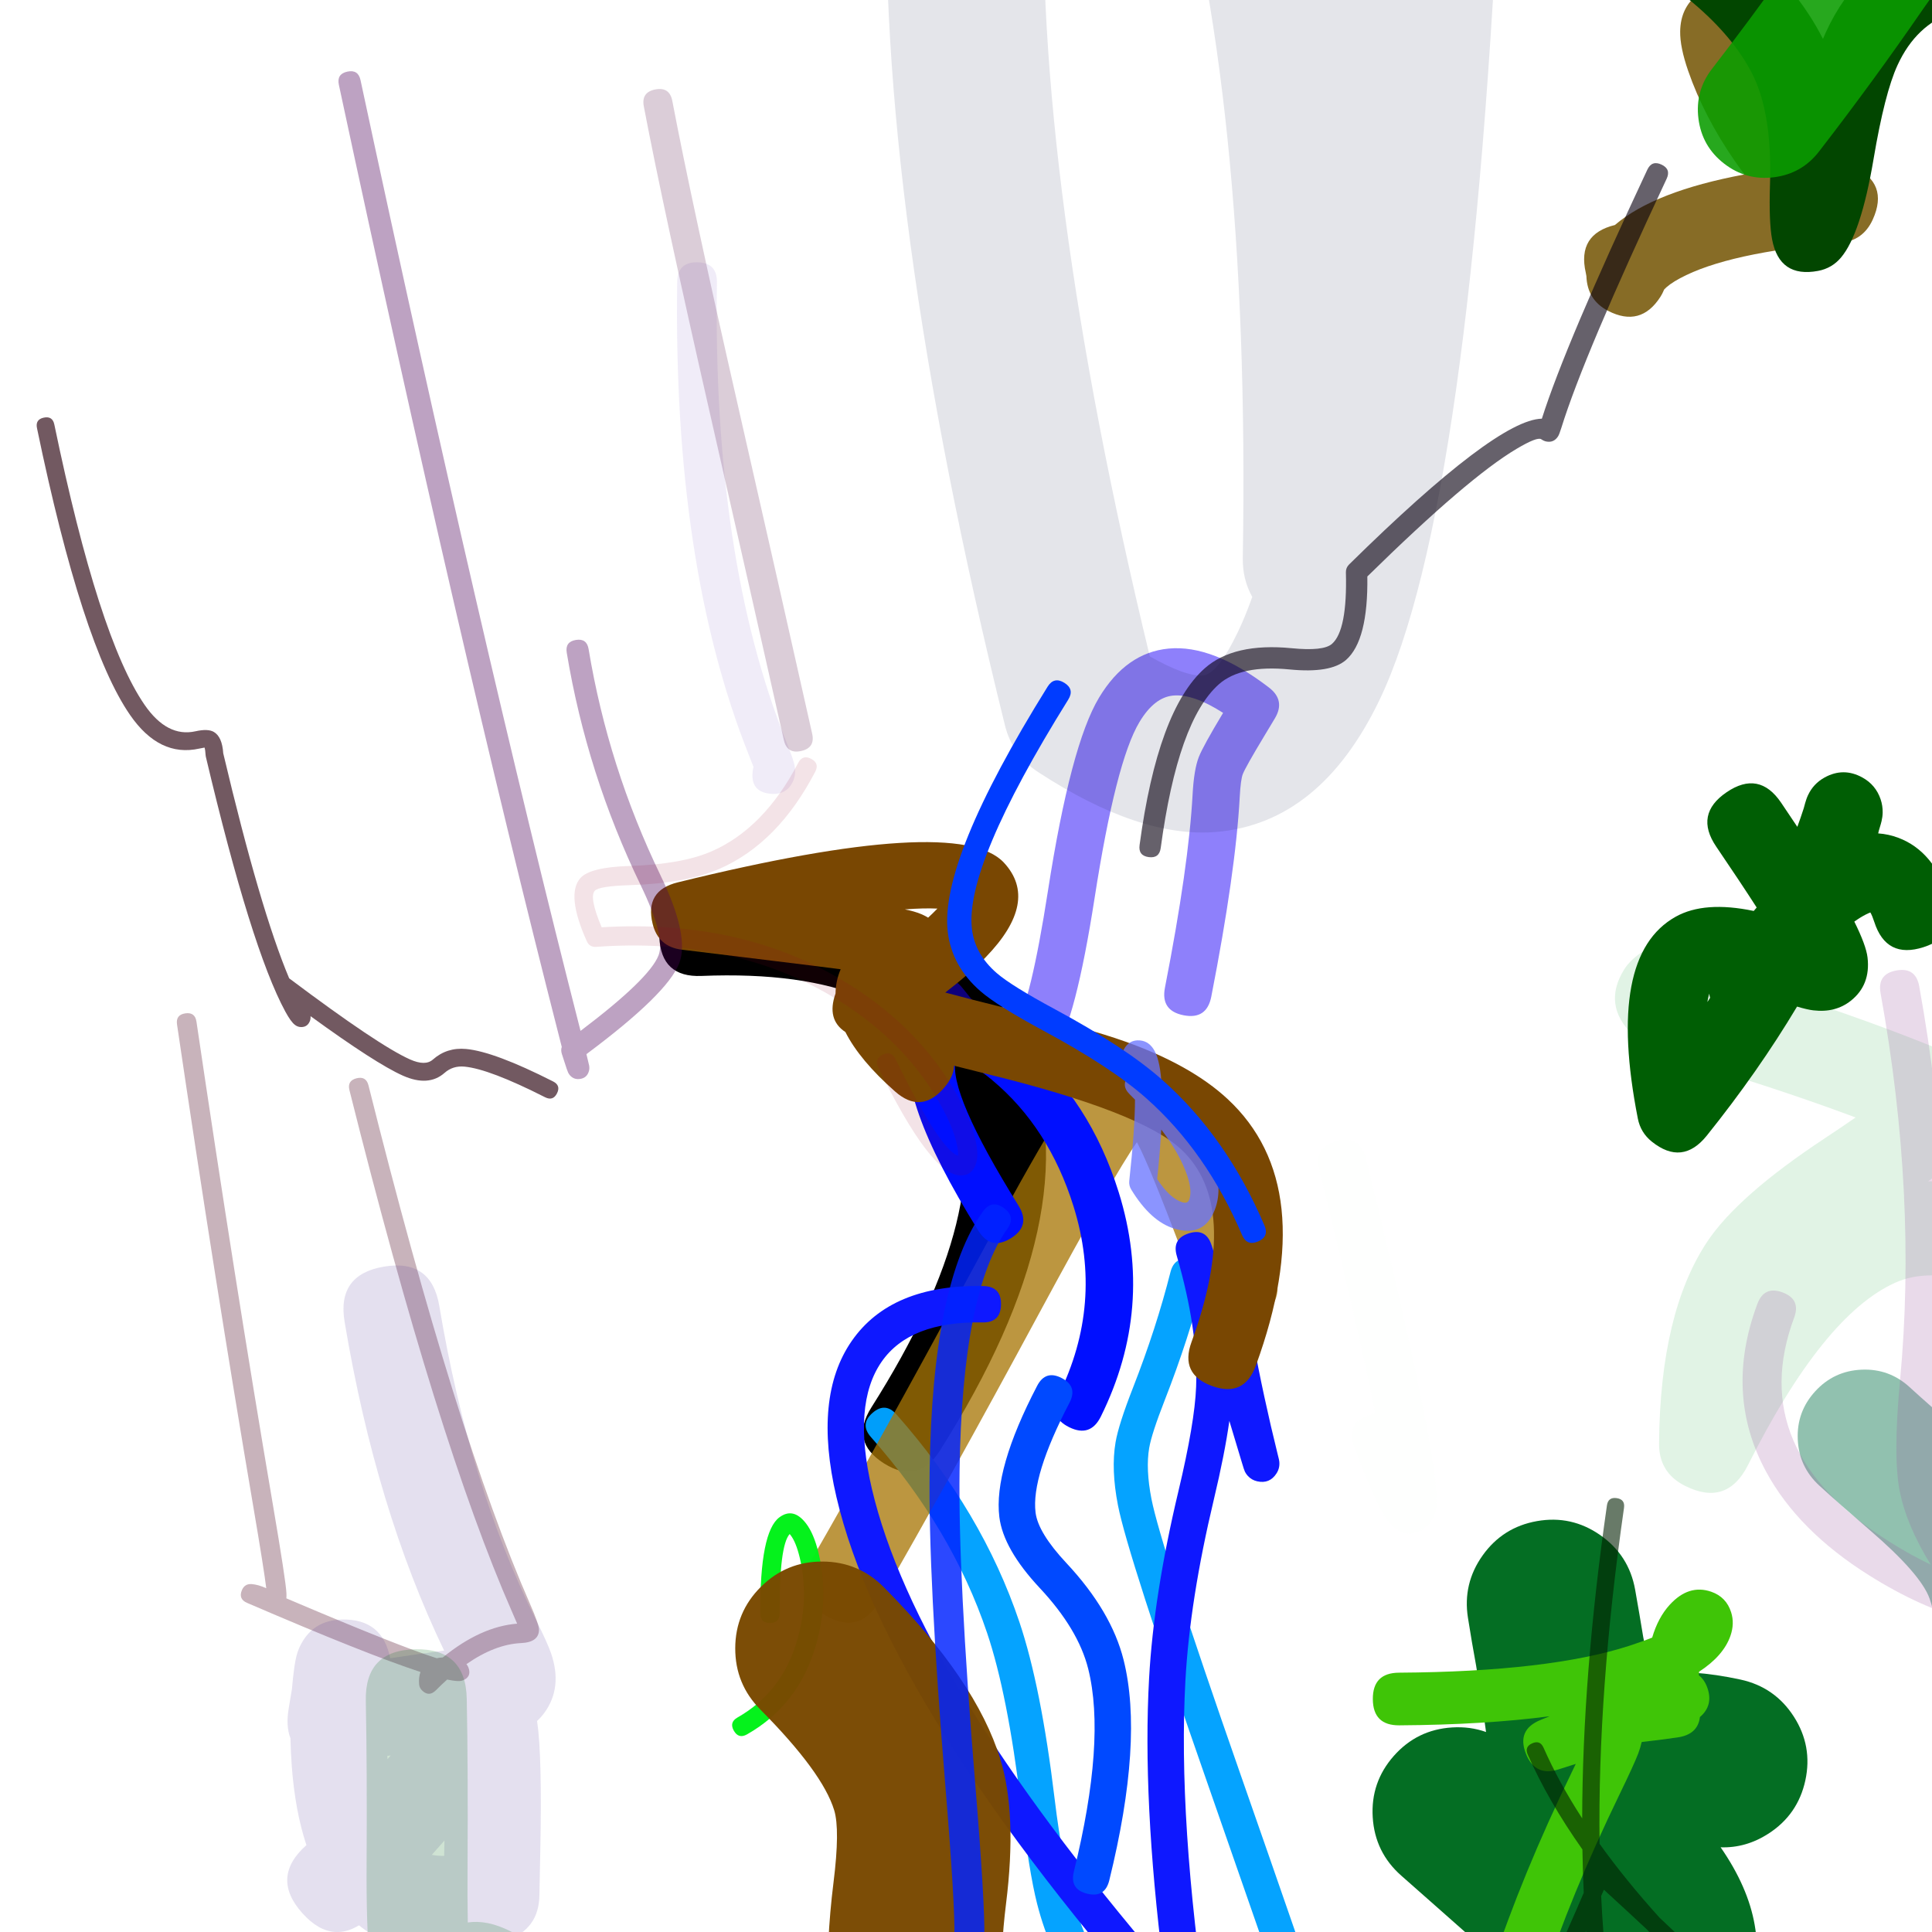 <svg xmlns="http://www.w3.org/2000/svg" width="384" height="384" viewBox="0 0 384 384">
  <defs/>
  <path fill="rgb(0%, 0%, 0%)" d="M138.762,177.899 Q190.49,175.792 204.047,209.109 Q216.944,240.806 186.778,288.361 Q182.469,295.154 175.675,290.845 Q172.278,288.69 171.657,285.914 Q171.036,283.138 173.191,279.741 Q198.915,239.19 189.143,215.173 Q179.848,192.33 139.417,193.976 Q131.378,194.304 131.051,186.265 Q130.724,178.226 138.762,177.899 Z"/>
  <path fill="rgb(44.706%, 32.549%, 0%)" opacity="0.848" d="M361.577,27.658 Q365.061,31.627 368.256,33.078 Q375.522,36.376 372.223,43.643 Q370.289,47.903 365.627,48.295 Q343.466,50.162 333.914,55.308 Q331.641,56.533 330.75,57.576 L330.86,57.257 Q330.773,57.504 330.688,57.711 Q330.404,58.404 330.001,59.027 Q326.08,65.096 319.654,61.802 Q315.481,59.664 315.309,54.878 Q315.303,54.72 315.192,54.239 Q314.297,50.35 315.794,47.959 Q317.252,45.63 320.979,44.72 Q328.789,38.016 346.731,34.67 Q345.785,33.423 344.851,32.074 Q338.676,23.152 335.542,14.103 Q333.894,9.345 333.947,6.225 Q334.026,1.554 337.377,-1.058 Q341.914,-4.596 347.232,-1.622 Q352.492,1.32 362.417,18.154 Q365.797,23.887 361.577,27.658 Z"/>
  <path fill="rgb(84.706%, 94.51%, 87.059%)" opacity="0.03" d="M271.493,230.263 Q282.951,276.805 285.093,292.777 Q285.681,297.159 285.498,299.244 Q285.249,302.066 283.416,303.529 Q279.799,306.417 276.375,302.899 Q273.976,300.434 269.131,287.47 Q267.462,283.004 271.928,281.334 Q272.679,281.054 273.351,280.946 Q269.924,263.785 262.233,232.542 Q261.093,227.912 265.724,226.772 Q270.354,225.632 271.493,230.263 Z"/>
  <path fill="rgb(18.039%, 3.529%, 8.627%)" opacity="0.674" d="M10.798,84.373 Q19.619,126.876 28.744,140.1 Q33.232,146.604 38.856,145.348 Q41.327,144.796 42.493,145.472 Q44.156,146.436 44.37,149.72 Q51.737,180.839 57.474,194.448 Q57.477,194.449 57.479,194.451 Q75.244,207.786 81.5,210.572 Q84.535,211.923 86.034,210.598 Q88.822,208.135 92.649,208.493 Q98.241,209.016 109.933,214.945 Q111.504,215.741 110.707,217.312 Q110.309,218.097 109.717,218.291 Q109.126,218.484 108.34,218.086 Q97.245,212.461 92.321,212 Q90.012,211.784 88.366,213.238 Q85.17,216.061 80.068,213.789 Q74.686,211.392 61.726,201.972 Q61.762,202.539 61.575,202.985 Q61.084,204.162 59.82,204.138 Q59.175,204.127 58.612,203.699 Q57.812,203.091 56.702,201.045 Q49.942,188.577 40.907,150.382 Q40.871,150.228 40.863,150.07 Q40.81,149.075 40.655,148.585 Q40.359,148.621 39.624,148.785 Q31.682,150.559 25.846,142.1 Q16.315,128.29 7.35,85.088 Q7.171,84.226 7.513,83.706 Q7.854,83.185 8.716,83.006 Q10.441,82.648 10.798,84.373 Z"/>
  <path fill="rgb(10.98%, 0%, 96.471%)" opacity="0.499" d="M191.354,196.439 Q197.039,203.68 200.253,204.73 Q201.008,204.976 201.851,203.726 Q204.826,199.311 208.289,177.053 Q212.801,148.05 218.438,138.67 Q223.824,129.708 232.276,128.909 Q241.027,128.081 252.216,136.651 Q255.538,139.195 253.388,142.785 Q252.598,144.105 251.271,146.307 Q247.559,152.465 247.014,153.87 Q246.593,154.957 246.407,158.404 Q245.601,173.312 240.753,198.088 Q240.302,200.39 238.926,201.316 Q237.55,202.242 235.248,201.792 Q230.643,200.891 231.544,196.287 Q236.267,172.152 237.038,157.897 Q237.305,152.958 238.266,150.478 Q239.09,148.353 243.099,141.689 Q237.15,137.872 233.16,138.25 Q229.425,138.603 226.48,143.503 Q221.789,151.309 217.56,178.495 Q213.776,202.821 209.632,208.97 Q204.829,216.095 197.339,213.649 Q191.418,211.714 183.974,202.233 Q181.077,198.543 184.767,195.646 Q188.457,192.749 191.354,196.439 Z"/>
  <path fill="rgb(0%, 63.137%, 100%)" opacity="0.979" d="M239.204,254.52 Q236.307,266.006 231.493,278.313 Q228.896,284.952 228.409,287.795 Q227.697,291.957 228.86,297.915 Q230.678,307.228 246.454,352.373 Q259.081,388.504 267.884,414.312 Q268.978,417.52 265.77,418.614 Q264.949,418.894 264.095,418.745 Q227.236,412.332 214.335,395.884 Q208.792,388.816 206.128,378.369 Q204.551,372.18 202.9,358.448 Q200.289,336.73 196.192,324.56 Q189.225,303.867 173.105,285.627 Q170.861,283.088 173.4,280.843 Q174.67,279.721 175.866,279.795 Q177.062,279.869 178.184,281.139 Q195.212,300.405 202.616,322.397 Q206.935,335.228 209.629,357.639 Q212.648,382.75 219.668,391.7 Q230.002,404.875 259.586,410.991 Q251.354,386.938 240.056,354.609 Q224.119,309.005 222.207,299.213 Q220.806,292.037 221.728,286.651 Q222.331,283.127 225.181,275.844 Q229.839,263.934 232.632,252.863 Q233.461,249.576 236.747,250.405 Q240.033,251.234 239.204,254.52 Z"/>
  <path fill="rgb(65.882%, 46.275%, 2.353%)" opacity="0.764" d="M238.397,257.911 Q237.113,254.569 234.831,248.54 Q228.445,231.674 226.14,227.346 Q226.052,227.182 225.968,227.028 Q221.427,233.452 206.497,261.105 Q188.336,294.74 174.823,318.179 Q172.85,321.6 170.154,322.325 Q167.457,323.049 164.036,321.077 Q157.193,317.132 161.138,310.29 Q174.541,287.041 192.597,253.6 Q204.822,230.959 209.082,224.157 Q216.909,211.659 223.557,209.851 Q233.305,207.199 240.081,219.92 Q242.861,225.137 249.604,242.947 Q251.872,248.939 253.142,252.246 Q255.975,259.619 248.602,262.451 Q241.229,265.283 238.397,257.911 Z"/>
  <path fill="rgb(8.235%, 10.588%, 27.843%)" opacity="0.114" d="M298.381,-31.684 Q292.571,100.948 274.148,139.2 Q262.396,163.602 241.741,165.355 Q226.527,166.647 206.353,153.468 Q201.21,150.108 199.736,144.145 Q173.896,39.635 176.381,-28.726 Q178.883,-97.537 209.768,-103.869 Q242.424,-110.565 261.704,-46.31 Q264.54,-36.86 266.893,-26.512 Q267.044,-29.745 267.189,-33.05 Q267.472,-39.51 272.24,-43.878 Q277.008,-48.246 283.468,-47.963 Q289.928,-47.68 294.296,-42.912 Q298.664,-38.144 298.381,-31.684 Z M247.016,110.874 Q248.55,18.486 231.8,-37.336 Q225.305,-58.98 217.66,-69.162 Q216.658,-70.496 215.789,-71.444 Q214.66,-69.462 213.546,-66.435 Q208.496,-52.704 207.583,-27.591 Q205.328,34.407 228.532,130.461 Q235.71,134.533 239.1,134.245 Q241.999,133.999 246.019,125.652 Q247.503,122.571 248.896,118.645 Q246.945,115.159 247.016,110.874 Z"/>
  <path fill="rgb(1.569%, 43.137%, 13.725%)" d="M328.036,332.571 Q336.18,331.707 345.938,333.828 Q352.758,335.31 356.533,341.181 Q360.307,347.052 358.825,353.872 Q357.342,360.692 351.471,364.466 Q347.006,367.337 341.991,367.167 Q347.441,375.033 348.758,382.59 Q349.388,386.21 349.367,391.185 Q354.347,395.917 355.99,397.847 Q361.718,404.575 361.762,411.523 Q361.802,417.619 358.053,422.384 Q354.68,426.672 349.414,428.277 Q345.263,429.542 340.578,428.781 Q336.117,428.057 324.573,423.273 Q312.444,418.247 314.353,405.257 Q314.392,404.989 314.429,404.732 Q303.507,394.863 285.273,378.767 Q280.84,374.854 278.503,372.79 Q273.272,368.171 272.839,361.205 Q272.406,354.239 277.026,349.007 Q281.646,343.775 288.612,343.343 Q292.218,343.119 295.36,344.249 Q294.568,338.277 293.389,331.062 Q292.546,326.489 291.767,321.554 Q290.693,314.752 294.69,309.145 Q298.687,303.538 305.467,302.335 Q312.339,301.116 318.06,305.113 Q323.782,309.11 325.001,315.983 Q325.867,320.863 326.601,325.352 Q327.299,329.128 328.036,332.571 Z"/>
  <path fill="rgb(0.784%, 27.451%, 0%)" d="M323.347,-26.425 Q352.563,-11.5 362.25,7.585 Q362.288,7.659 362.326,7.736 Q362.611,7.048 362.901,6.416 Q369.43,-7.794 383.219,-12.436 Q386.932,-13.686 389.415,-12.454 Q391.897,-11.222 393.147,-7.508 Q395.647,-0.08 388.219,2.42 Q380.847,4.902 377.144,12.96 Q374.595,18.509 372.387,31.601 Q369.874,46.501 365.909,51.194 Q364.111,53.323 361.372,53.839 Q357.521,54.564 355.233,53.001 Q352.945,51.438 352.22,47.587 Q351.56,44.082 351.803,36.604 Q352.26,22.535 348.273,14.68 Q340.893,0.14 316.216,-12.466 Q309.237,-16.031 312.802,-23.011 Q314.584,-26.5 317.221,-27.354 Q319.857,-28.207 323.347,-26.425 Z"/>
  <path fill="rgb(5.49%, 9.412%, 100%)" d="M248.971,265.97 Q251.138,277.736 253.97,289.133 Q254.107,289.685 254.145,289.843 Q254.185,290.006 254.205,290.104 Q254.245,290.292 254.266,290.468 Q254.416,291.747 253.729,292.831 Q252.364,294.983 249.878,294.423 Q248.759,294.171 247.99,293.32 Q247.665,292.96 247.446,292.528 Q247.279,292.199 246.854,290.759 Q245.702,286.856 244.344,282.419 Q243.436,288.914 241.256,298.06 Q236.497,318.033 235.614,333.944 Q234.08,361.593 240.031,401.716 Q240.561,405.293 236.984,405.824 Q235.044,406.111 233.745,404.643 Q176.05,339.456 166.247,297.543 Q161.591,277.633 169.284,266.536 Q177.088,255.279 195.409,255.61 Q197.217,255.643 198.105,256.564 Q198.993,257.484 198.96,259.292 Q198.895,262.908 195.278,262.843 Q180.827,262.581 175.229,270.657 Q169.366,279.114 173.291,295.896 Q181.997,333.121 231.219,390.72 Q227.055,357.64 228.392,333.544 Q229.31,316.986 234.22,296.383 Q237.467,282.755 237.737,275.645 Q238.168,264.304 233.89,249.6 Q232.914,246.242 236.237,245.153 Q239.674,244.027 240.8,247.464 Q243.499,255.7 245.824,262.966 Q248.421,262.983 248.971,265.97 Z"/>
  <path fill="rgb(0%, 5.882%, 100%)" d="M194.448,244.601 Q177.493,217.382 181.23,206.946 Q183.788,199.801 191.901,201.352 Q197.125,202.35 203.2,207.422 Q216.656,218.656 222.368,237.011 Q229.495,259.916 218.808,281.534 Q216.722,285.752 212.505,283.667 Q210.396,282.624 209.863,281.049 Q209.33,279.473 210.372,277.364 Q219.392,259.119 213.383,239.807 Q208.495,224.101 197.169,214.646 Q192.965,211.136 190.134,210.594 Q190.041,210.577 189.957,210.564 Q188.39,217.077 202.435,239.626 Q204.923,243.619 200.929,246.107 Q196.935,248.595 194.448,244.601 Z"/>
  <path fill="rgb(65.882%, 56.078%, 84.706%)" opacity="0.169" d="M149.763,152.429 Q149.448,151.589 148.897,150.213 Q133.751,112.339 134.601,56.019 Q134.66,52.073 138.606,52.132 Q140.579,52.162 141.551,53.163 Q142.523,54.165 142.493,56.138 Q141.667,110.877 156.226,147.282 Q157.593,150.702 157.855,151.814 Q158.301,153.709 157.672,155.17 Q156.417,158.084 153.133,157.768 Q149.205,157.39 149.584,153.461 Q149.637,152.902 149.763,152.429 Z"/>
  <path fill="rgb(27.843%, 0%, 10.98%)" opacity="0.297" d="M73.241,215.733 Q90.653,285.346 105.348,318.798 Q107.144,322.887 107.13,323.941 Q107.096,326.407 103.584,326.573 Q98.344,326.822 92.701,330.767 Q92.978,331.072 93.116,331.458 Q93.788,333.339 91.889,334.024 Q91.118,334.302 88.877,333.822 Q87.761,334.823 86.631,335.961 Q85.255,337.346 83.871,335.971 Q83.359,335.462 83.301,334.744 Q83.189,333.371 83.575,332.32 Q72.891,328.828 49.115,318.589 Q48.219,318.203 47.963,317.562 Q47.708,316.921 48.094,316.025 Q48.646,314.743 50.038,314.851 Q51.337,314.952 52.92,315.672 Q52.481,312.004 50.371,299.612 Q42.728,254.716 35.186,203.629 Q34.901,201.698 36.832,201.413 Q37.798,201.271 38.351,201.682 Q38.905,202.093 39.048,203.059 Q46.583,254.104 54.219,298.957 Q56.811,314.182 56.929,316.64 Q56.956,317.203 56.917,317.686 Q79.225,327.189 86.81,329.586 Q87.373,329.455 88.012,329.428 Q95.542,323.293 102.786,322.714 Q102.426,321.853 101.774,320.368 Q86.946,286.613 69.454,216.681 Q68.981,214.787 70.874,214.314 Q71.821,214.077 72.412,214.432 Q73.004,214.787 73.241,215.733 Z"/>
  <path fill="rgb(47.451%, 27.843%, 0.784%)" opacity="0.999" d="M236.82,266.742 Q246.721,239.578 234.733,228.425 Q226.707,220.959 196.378,213.514 Q192.823,212.641 189.635,211.821 Q189.575,214.018 187.53,216.34 Q185.28,218.897 182.877,219.049 Q180.474,219.202 177.918,216.952 Q170.887,210.763 168.028,205.125 Q164.243,202.65 166.06,197.491 Q166.065,197.479 166.069,197.465 Q166.087,196.216 166.342,194.998 Q166.594,193.79 167.089,192.648 Q161.579,191.933 153.268,190.924 Q142.369,189.6 135.497,188.752 Q130.84,188.177 129.718,183.62 Q128.091,177.006 134.705,175.378 Q190.436,161.665 199.529,171.451 Q206.672,179.139 195.938,190.233 Q192.791,193.485 187.882,197.275 Q193.082,198.678 199.626,200.285 Q216.214,204.356 223.661,207.02 Q236.756,211.702 244.011,218.452 Q262.612,235.757 249.618,271.407 Q247.285,277.806 240.886,275.473 Q234.487,273.141 236.82,266.742 Z M184.472,182.393 Q185.383,181.551 186.148,180.761 Q186.232,180.674 186.313,180.589 Q183.647,180.46 179.843,180.749 Q180.297,180.835 180.605,180.907 Q182.681,181.388 183.982,182.108 Q184.235,182.248 184.472,182.393 Z"/>
  <path fill="rgb(40.784%, 45.098%, 100%)" opacity="0.765" d="M225.59,218.56 Q225.083,218.044 224.554,217.523 Q223.577,216.564 223.569,215.596 Q223.56,214.628 224.52,213.651 Q224.568,213.602 224.617,213.555 Q223.379,212.816 223.018,211.31 Q222.672,209.866 223.385,208.562 Q224.453,206.608 226.572,206.79 Q228.422,206.949 229.482,208.865 Q230.664,211.002 230.908,216.174 Q245.053,231.077 241.456,240.442 Q239.324,245.993 233.42,244.206 Q228.702,242.777 224.833,236.42 Q224.349,235.624 224.45,234.699 Q225.572,224.421 225.59,218.56 Z M230.81,224.508 Q230.575,228.87 229.996,234.342 Q232.529,238.214 235.006,238.964 Q236.037,239.276 236.344,238.478 Q237.24,236.146 235.059,231.388 Q233.541,228.077 230.81,224.508 Z"/>
  <path fill="rgb(0%, 43.529%, 27.843%)" opacity="0.433" d="M379.549,275.706 Q383.126,278.982 388.953,283.996 Q397.066,290.977 400.207,294.566 Q405.695,300.838 408.545,308.853 Q412.321,319.473 415.879,357.631 Q416.389,363.106 412.879,367.339 Q409.368,371.571 403.893,372.082 Q398.417,372.593 394.185,369.082 Q389.952,365.571 389.441,360.096 Q386.191,325.242 383.527,317.748 Q381.789,312.861 371.634,304.123 Q365.495,298.84 361.616,295.287 Q357.56,291.573 357.319,286.079 Q357.077,280.585 360.791,276.53 Q364.505,272.474 369.999,272.233 Q375.493,271.991 379.549,275.706 Z"/>
  <path fill="rgb(0%, 94.902%, 9.412%)" opacity="0.979" d="M151.113,320.667 Q151.024,304.451 154.916,301.576 Q157.677,299.536 160.182,302.763 Q161.761,304.797 162.693,308.676 Q164.857,317.683 162.164,327.022 Q158.743,338.879 148.484,344.717 Q146.81,345.669 145.857,343.995 Q145.381,343.159 145.562,342.502 Q145.742,341.845 146.579,341.369 Q155.477,336.306 158.463,325.955 Q160.874,317.593 158.948,309.576 Q158.21,306.504 157.139,305.125 Q157.035,304.991 156.956,304.901 Q154.89,307.174 154.965,320.646 Q154.97,321.609 154.491,322.093 Q154.013,322.577 153.05,322.582 Q151.124,322.593 151.113,320.667 Z"/>
  <path fill="rgb(26.275%, 14.118%, 56.863%)" opacity="0.142" d="M60.838,366.789 Q60.871,366.759 60.903,366.731 Q58.647,359.91 57.992,351.026 Q57.786,348.22 57.728,345.495 Q56.782,343.062 57.389,339.531 Q57.755,337.4 58.022,335.727 Q58.21,333.497 58.51,331.329 Q58.84,328.938 59.469,327.538 Q61.95,322.019 67.988,321.895 Q76.017,321.729 77.553,329.591 Q82.663,328.799 88.266,328.069 Q88.27,328.069 88.275,328.068 Q74.722,299.907 68.495,262.737 Q66.919,253.326 76.33,251.749 Q81.035,250.961 83.782,252.919 Q86.529,254.878 87.317,259.584 Q93.319,295.406 106.434,321.758 Q108.85,326.615 109.534,328.623 Q111.848,335.419 108.211,340.414 Q107.566,341.299 106.749,342.054 Q107.781,348.922 107.386,367.944 Q107.269,373.572 107.209,376.758 Q107.083,383.429 100.774,385.601 Q82.688,391.827 71.353,382.674 Q68.961,384.127 66.654,384.001 Q63.286,383.816 60.101,380.263 Q56.917,376.711 57.101,373.342 Q57.285,369.973 60.838,366.789 Z M85.831,368.662 Q86.954,368.897 88.278,368.86 Q88.292,368.2 88.305,367.547 Q88.324,366.666 88.341,365.816 Q87.081,367.27 85.831,368.662 Z M77.64,348.902 Q77.317,348.954 76.982,349.01 Q77.003,349.316 77.025,349.624 Q77.026,349.635 77.027,349.646 Q77.331,349.278 77.64,348.902 Z"/>
  <path fill="rgb(1.961%, 41.961%, 10.196%)" opacity="0.19" d="M92.977,382.104 Q94.864,381.829 96.894,382.222 Q99.331,382.695 102.44,384.349 Q112.265,389.575 126.989,403.052 Q134.391,409.826 127.616,417.228 Q123.045,422.222 116.702,419.852 Q107.643,416.466 95.738,413.496 Q88.068,411.582 85.045,410.19 Q78.428,407.144 75.564,400.94 Q72.719,394.774 72.864,370.616 Q72.978,351.73 72.707,338.035 Q72.508,328.003 82.54,327.804 Q87.555,327.705 90.113,330.163 Q92.67,332.622 92.77,337.637 Q93.046,351.592 92.931,370.736 Q92.891,377.439 92.977,382.104 Z"/>
  <path fill="rgb(3.529%, 0%, 6.667%)" opacity="0.619" d="M331.256,35.533 Q314.82,70.582 310.331,85.037 Q309.919,86.361 309.658,86.757 Q308.807,88.046 307.328,87.752 Q306.845,87.655 306.339,87.306 Q305.557,86.766 301.433,89.209 Q291.791,94.922 271.768,114.578 Q271.948,127.305 267.529,131.171 Q264.458,133.858 256.327,133.059 Q246.655,132.11 242.266,136.002 Q234.113,143.233 230.703,168.537 Q230.562,169.588 229.965,170.043 Q229.369,170.497 228.318,170.356 Q226.217,170.072 226.5,167.971 Q230.12,141.105 239.452,132.829 Q245.227,127.708 256.741,128.838 Q263.047,129.457 264.736,127.979 Q267.814,125.286 267.509,113.763 Q267.485,112.842 268.141,112.196 Q297.381,83.404 306.458,83.214 Q311.17,68.376 327.416,33.732 Q328.316,31.812 330.236,32.713 Q331.196,33.163 331.451,33.868 Q331.706,34.573 331.256,35.533 Z"/>
  <path fill="rgb(12.157%, 65.49%, 25.098%)" opacity="0.136" d="M408.505,253.067 Q403.396,258.098 392.788,254.929 Q383.115,252.039 376.668,254.954 Q362.378,261.416 347.444,291.161 Q345.348,295.336 342.212,296.375 Q339.077,297.415 334.902,295.319 Q329.704,292.709 329.751,286.893 Q329.961,260.939 339.294,246.84 Q345.335,237.713 362.696,226.24 Q365.946,224.092 368.81,222.107 Q356.413,217.463 341.632,212.919 Q332.609,210.146 329.836,208.969 Q326.442,207.529 324.531,205.676 Q318.45,199.783 322.792,192.725 Q325.347,188.571 334.235,185.577 Q338.625,184.098 351.402,180.496 Q360.395,177.961 362.93,186.953 Q365.359,195.569 357.207,198.257 Q376.336,204.525 391.334,211.035 Q393.323,211.898 394.728,213.55 Q400.784,220.665 393.669,226.72 Q389.336,230.408 383.239,234.793 Q390.278,234.677 398.137,237.025 Q398.525,237.141 398.851,237.236 Q403.756,234.929 408.606,239.854 Q415.162,246.512 408.505,253.067 Z"/>
  <path fill="rgb(37.647%, 13.725%, 32.941%)" opacity="0.223" d="M133.63,20.071 Q137.476,40.297 146.99,82.025 Q155.079,117.505 161.424,145.823 Q162.054,148.637 159.24,149.267 Q156.426,149.898 155.795,147.084 Q149.453,118.777 141.366,83.308 Q131.829,41.478 127.964,21.148 Q127.425,18.315 130.258,17.776 Q131.675,17.507 132.518,18.08 Q133.361,18.654 133.63,20.071 Z"/>
  <path fill="rgb(60%, 31.765%, 61.176%)" opacity="0.211" d="M381.461,196.031 Q388.957,237.414 385.418,275.096 Q384.1,289.128 385.237,294.827 Q386.876,303.049 394.829,313.139 Q400.952,316.3 399.262,320.112 Q397.682,323.676 391.217,322.015 Q381.828,319.602 371.479,313.099 Q357.378,304.238 351.028,292.513 Q342.642,277.027 349.284,259.174 Q349.964,257.346 351.219,256.771 Q352.474,256.197 354.302,256.878 Q357.96,258.239 356.599,261.896 Q346.758,288.346 375.632,306.49 Q379.805,309.113 383.757,310.984 Q378.969,303.307 377.582,296.353 Q376.223,289.535 377.647,274.366 Q381.086,237.75 373.781,197.422 Q373.086,193.582 376.926,192.887 Q380.766,192.191 381.461,196.031 Z"/>
  <path fill="rgb(24.706%, 77.255%, 2.745%)" d="M296.477,390.987 Q302.454,372.752 312.482,352.072 Q312.859,351.295 313.196,350.592 Q311.531,351.124 309.757,351.685 Q305.158,353.138 303.335,348.674 Q301.356,343.829 306.201,341.851 Q307.145,341.465 308.011,341.118 Q295.112,342.813 278.128,342.924 Q272.895,342.959 272.861,337.726 Q272.826,332.493 278.059,332.458 Q307.93,332.262 323.841,327.111 Q326.442,326.269 328.386,325.477 Q329.553,321.497 331.867,318.966 Q335.651,314.827 340.107,316.365 Q343.113,317.403 344.079,320.461 Q344.788,322.701 343.936,325.142 Q342.555,329.098 337.702,332.273 Q337.679,332.615 337.663,332.973 Q338.798,333.871 339.363,335.494 Q340.574,338.978 337.871,341.279 Q337.464,344.751 333.406,345.329 Q329.296,345.915 326.428,346.218 Q326.362,346.241 326.288,346.266 Q326.053,347.347 325.603,348.541 Q324.825,350.605 321.9,356.639 Q312.18,376.683 306.422,394.247 Q304.792,399.22 299.819,397.59 Q294.846,395.96 296.477,390.987 Z"/>
  <path fill="rgb(0%, 12.157%, 0%)" opacity="0.593" d="M322.783,299.705 Q317.523,336.315 317.927,366.474 Q323.091,373.672 329.837,381.143 Q338.143,388.923 341.631,392.67 Q342.631,393.745 342.893,394.182 Q343.243,394.763 343.16,395.383 Q342.985,396.683 341.686,396.866 Q341.238,396.93 340.804,396.764 Q340.472,396.638 340.022,396.287 Q338.748,395.291 335.791,392.348 Q331.327,387.905 327.387,383.546 Q323.594,379.995 318.786,375.595 Q318.525,376.193 318.243,376.843 Q319.002,392.633 321.438,406.514 Q323.044,415.666 321.208,417.33 Q319.396,418.972 310.256,416.706 Q292.055,412.195 274.121,410.382 Q272.415,410.209 272.587,408.503 Q272.67,407.684 273.362,407.237 Q291.84,395.281 304.406,391.763 Q307.57,390.877 308.471,389.697 Q309.593,388.229 313.292,379.651 Q314.093,377.793 314.782,376.206 Q314.59,371.966 314.516,367.592 Q307.714,357.956 303.658,348.758 Q303.312,347.974 303.531,347.409 Q303.751,346.844 304.535,346.498 Q306.103,345.806 306.795,347.375 Q309.83,354.257 314.472,361.415 Q314.533,333.02 319.389,299.217 Q319.633,297.52 321.33,297.764 Q323.027,298.008 322.783,299.705 Z M315.227,383.783 Q312.345,390.274 311.196,391.779 Q309.598,393.869 305.33,395.064 Q294.669,398.049 279.341,407.512 Q295.113,409.42 311.081,413.378 Q318.447,415.205 318.905,414.789 Q319.34,414.395 318.061,407.107 Q316.119,396.037 315.227,383.783 Z"/>
  <path fill="rgb(0%, 28.627%, 100%)" d="M212.571,278.798 Q204.939,293.433 205.825,300.623 Q206.321,304.646 211.966,310.682 Q220.904,320.239 223.329,329.942 Q227.324,345.931 220.478,373.734 Q219.611,377.256 216.09,376.389 Q212.569,375.522 213.436,372 Q219.851,345.944 216.292,331.701 Q214.323,323.821 206.668,315.636 Q199.411,307.876 198.627,301.51 Q197.464,292.08 206.14,275.444 Q207.817,272.229 211.032,273.906 Q212.64,274.744 213.025,275.967 Q213.409,277.19 212.571,278.798 Z"/>
  <path fill="rgb(29.02%, 0%, 34.902%)" opacity="0.364" d="M71.656,15.925 Q95.484,127.098 115.385,204.897 Q129.044,194.573 130.885,189.9 Q132.322,186.249 127.335,175.929 Q116.646,153.812 112.645,129.728 Q112.285,127.557 114.456,127.196 Q116.627,126.835 116.988,129.007 Q120.884,152.466 131.298,174.014 Q137.124,186.069 134.98,191.513 Q132.594,197.573 116.557,209.519 Q117.038,211.45 117.095,211.774 Q117.191,212.328 117.075,212.797 Q116.696,214.326 115.13,214.466 Q114.013,214.566 113.272,213.719 Q113.064,213.482 112.92,213.181 Q112.812,212.955 112.627,212.413 Q112.38,211.693 111.681,209.506 Q111.429,208.719 111.657,208.088 Q111.418,207.148 111.129,206.021 Q91.203,128.129 67.352,16.848 Q66.891,14.696 69.043,14.235 Q70.119,14.004 70.772,14.427 Q71.425,14.85 71.656,15.925 Z"/>
  <path fill="rgb(47.451%, 28.627%, 0%)" opacity="0.973" d="M175.67,315.473 Q194.019,333.955 198.834,349.665 Q202.18,360.581 199.955,378.403 Q197.687,396.574 201.019,411.336 Q202.595,418.316 198.774,424.366 Q194.953,430.416 187.972,431.992 Q180.992,433.568 174.942,429.747 Q168.892,425.925 167.317,418.945 Q162.653,398.289 165.67,374.123 Q166.979,363.637 165.8,359.79 Q163.487,352.241 151.151,339.816 Q146.109,334.738 146.135,327.582 Q146.161,320.427 151.239,315.385 Q156.317,310.343 163.472,310.369 Q170.628,310.395 175.67,315.473 Z"/>
  <path fill="rgb(4.314%, 61.569%, 0%)" opacity="0.881" d="M354.707,-5.753 Q354.532,-6.718 353.789,-8.825 Q348.42,-24.048 359.318,-31.424 Q366.159,-36.056 385.952,-36.144 Q391.518,-36.169 395.471,-32.251 Q399.424,-28.333 399.449,-22.767 Q399.478,-16.349 394.503,-12.293 Q388.603,-7.482 382.242,1.769 Q372.453,16.006 361.54,30.118 Q358.135,34.521 352.614,35.227 Q347.093,35.933 342.69,32.528 Q338.287,29.123 337.581,23.602 Q336.876,18.081 340.28,13.678 Q347.774,3.988 354.707,-5.753 Z"/>
  <path fill="rgb(0%, 13.725%, 100%)" opacity="0.832" d="M200.209,244.255 Q191.238,256.746 190.723,292.292 Q190.422,313.035 193.83,354.512 Q195.792,378.399 195.643,385.032 Q195.506,391.167 193.817,393.115 Q191.687,395.571 188.764,393.903 Q187.361,393.103 185.844,390.946 Q184.133,388.512 186.566,386.801 Q188.288,385.591 189.648,386.454 Q189.676,385.763 189.696,384.899 Q189.837,378.576 187.9,354.999 Q184.469,313.236 184.774,292.206 Q185.316,254.792 195.377,240.784 Q197.112,238.368 199.528,240.103 Q201.944,241.839 200.209,244.255 Z"/>
  <path fill="rgb(0%, 36.863%, 1.569%)" d="M372.523,183.226 Q372.143,182.042 371.752,181.359 Q371.362,181.5 370.852,181.761 Q369.75,182.324 368.56,183.177 Q370.906,187.898 371.187,190.305 Q371.827,195.774 367.85,198.919 Q364.791,201.337 360.407,200.813 Q359.186,200.667 357.177,200.067 Q349.431,213.012 339.25,225.699 Q334.376,231.773 328.301,226.899 Q326.083,225.118 325.534,222.327 Q319.17,189.96 333.057,182.204 Q338.778,179.009 348.57,181.059 Q348.861,180.713 349.153,180.373 Q345.926,175.358 341.117,168.28 Q338.928,165.059 339.444,162.354 Q339.96,159.649 343.181,157.46 Q349.623,153.083 354.001,159.525 Q355.701,162.028 357.234,164.342 Q357.928,162.454 358.449,160.822 Q358.49,160.693 358.527,160.576 Q358.797,159.536 359.025,158.869 Q359.165,158.456 359.345,158.07 Q360.413,155.777 362.622,154.549 Q366.406,152.446 370.189,154.548 Q372.811,156.004 373.779,158.843 Q374.222,160.143 374.194,161.518 Q374.177,162.361 373.972,163.218 Q373.912,163.47 373.811,163.832 Q373.654,164.388 373.435,165.092 Q373.372,165.349 373.304,165.643 Q375.378,165.786 377.35,166.533 Q384.37,169.19 387.352,178.454 Q389.737,185.868 382.323,188.254 Q378.616,189.447 376.166,188.19 Q373.716,186.933 372.523,183.226 Z M339.716,197.494 Q339.515,198.193 339.35,199.169 Q339.626,198.749 339.902,198.325 Q339.786,197.915 339.716,197.494 Z"/>
  <path fill="rgb(57.647%, 0%, 16.863%)" opacity="0.112" d="M162.031,153.393 Q154.636,167.583 143.004,172.685 Q136.403,175.581 125.198,175.932 Q119.026,176.125 118.209,177.054 Q117.072,178.347 119.581,184.303 Q146.639,182.693 166.829,194.481 Q182.535,203.651 190.453,218.045 Q193.492,223.57 194.112,227.769 Q194.434,229.948 193.963,231.351 Q193.199,233.624 190.98,233.635 Q185.079,233.666 174.572,212.181 Q173.735,210.469 175.448,209.631 Q176.304,209.212 176.942,209.431 Q177.579,209.65 177.998,210.506 Q186.773,228.451 190.425,229.725 Q190.469,229.198 190.34,228.326 Q189.82,224.806 187.112,219.883 Q179.702,206.412 164.906,197.774 Q145.233,186.287 118.503,188.195 Q117.171,188.29 116.627,187.071 Q112.48,177.794 115.346,174.535 Q117.254,172.365 125.078,172.12 Q135.547,171.792 141.473,169.193 Q151.874,164.63 158.649,151.631 Q159.53,149.94 161.221,150.821 Q162.912,151.702 162.031,153.393 Z"/>
  <path fill="rgb(0%, 23.529%, 100%)" d="M246.872,245.478 Q239.786,228.891 227.848,218.302 Q220.899,212.139 207.416,204.877 Q198.255,199.943 194.922,197.052 Q189.191,192.08 188.375,185.216 Q186.689,171.036 208.216,136.49 Q209.495,134.436 211.549,135.716 Q213.603,136.995 212.324,139.049 Q191.696,172.153 193.181,184.644 Q193.776,189.65 198.094,193.396 Q201.022,195.936 209.711,200.616 Q223.69,208.145 231.059,214.681 Q243.81,225.99 251.323,243.577 Q252.274,245.802 250.048,246.753 Q247.823,247.704 246.872,245.478 Z"/>
</svg>

